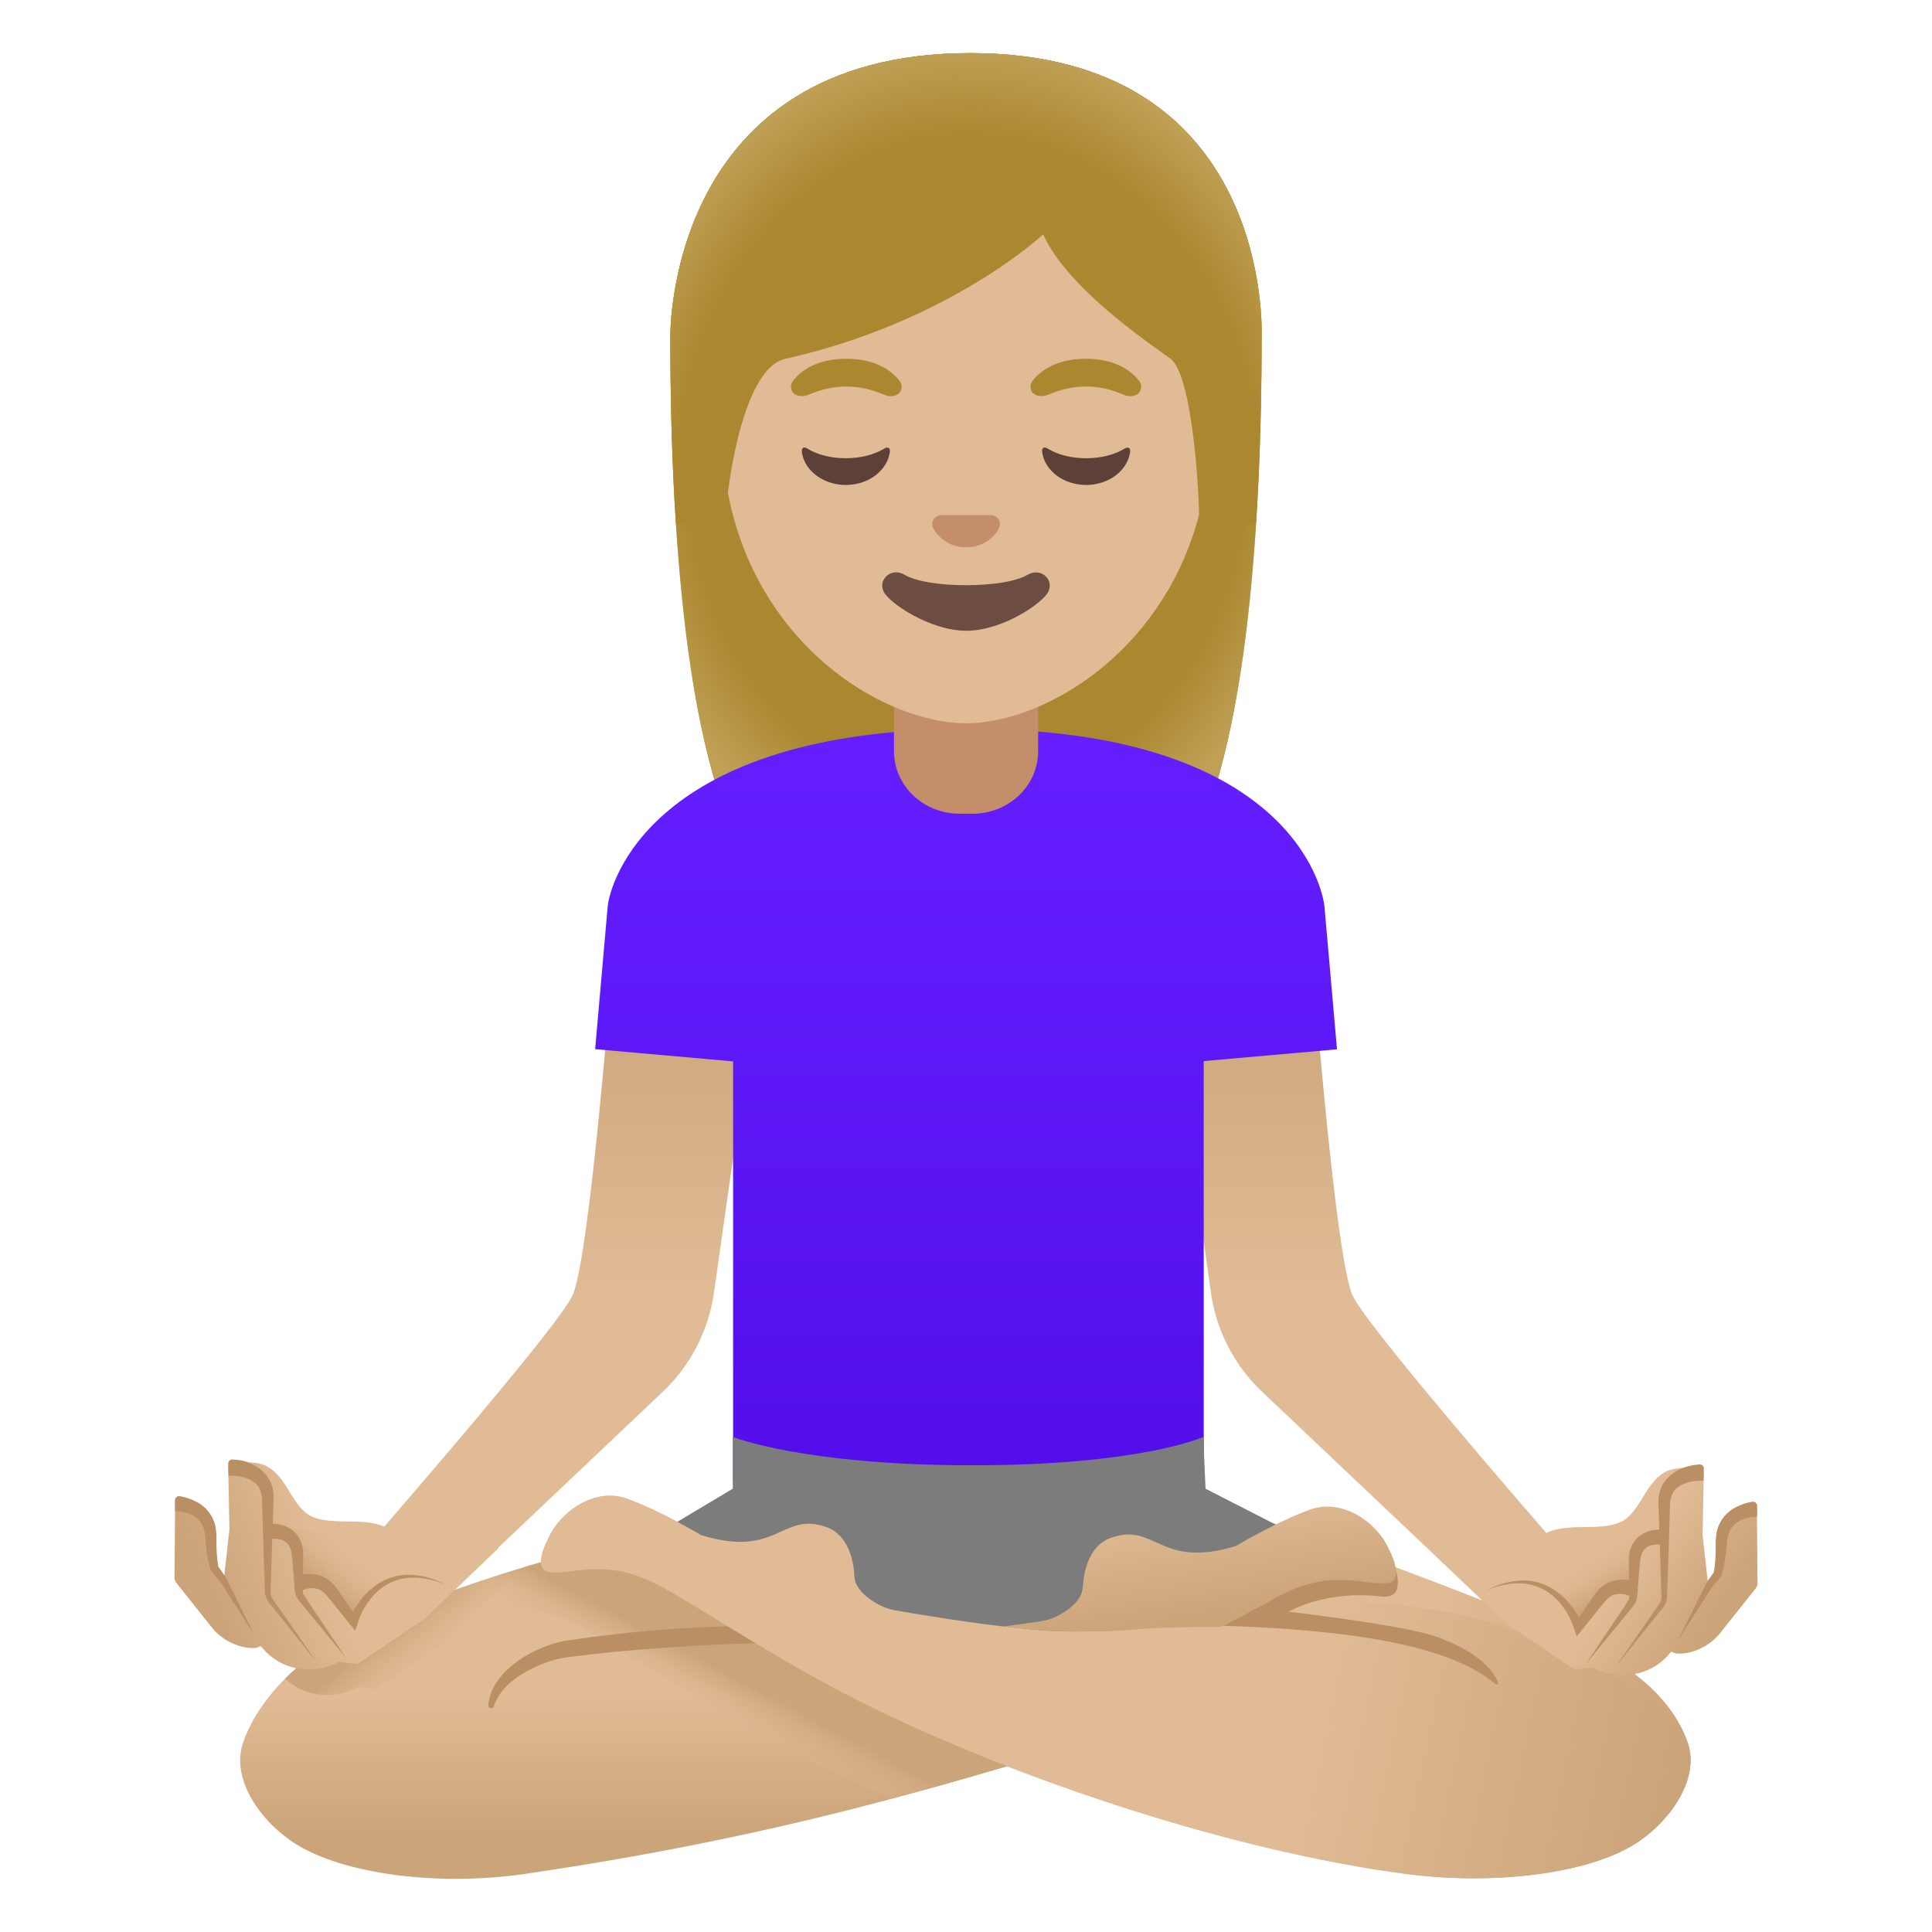 <svg xmlns="http://www.w3.org/2000/svg" width="1em" height="1em" viewBox="0 0 128 128"><path fill="#AB872F" d="M64.28 3.52c-20.03 0-19.87 18.52-19.87 18.81c0 11.99.92 28.94 5.72 35.6c1.9 2.64 5.58 2.79 5.58 2.79l8.29-.01l8.29.01s3.68-.15 5.58-2.79c4.8-6.67 5.72-23.61 5.72-35.6c0-.29.72-18.81-19.31-18.81"/><radialGradient id="IconifyId195ac99e25a590abd241996" cx="64" cy="99.183" r="23.213" gradientTransform="matrix(1 0 0 -1.19 0 148.694)" gradientUnits="userSpaceOnUse"><stop offset=".794" stop-color="#BFA055" stop-opacity="0"/><stop offset="1" stop-color="#BFA055"/></radialGradient><path fill="url(#IconifyId195ac99e25a590abd241996)" d="M64.28 3.52c-20.03 0-19.87 18.52-19.87 18.81c0 11.99.92 28.94 5.72 35.6c1.9 2.64 5.58 2.79 5.58 2.79l8.29-.01l8.29.01s3.68-.15 5.58-2.79c4.8-6.67 5.72-23.61 5.72-35.6c0-.29.72-18.81-19.31-18.81"/><linearGradient id="IconifyId195ac99e25a590abd241997" x1="435.402" x2="435.402" y1="66.414" y2="21.552" gradientTransform="rotate(180 262.879 65)" gradientUnits="userSpaceOnUse"><stop offset="0" stop-color="#CCA47A"/><stop offset=".5" stop-color="#E0BB95"/></linearGradient><path fill="url(#IconifyId195ac99e25a590abd241997)" d="m77.3 64.96l9.64-1.38s1.53 19.94 2.69 22.29s13.79 16.81 13.79 16.81l-2.66 5.76l-17.14-16.23a11.2 11.2 0 0 1-3.39-6.56z"/><linearGradient id="IconifyId195ac99e25a590abd241998" x1="37.188" x2="37.188" y1="66.414" y2="21.552" gradientTransform="matrix(1 0 0 -1 0 130)" gradientUnits="userSpaceOnUse"><stop offset="0" stop-color="#CCA47A"/><stop offset=".5" stop-color="#E0BB95"/></linearGradient><path fill="url(#IconifyId195ac99e25a590abd241998)" d="m50.24 64.96l-9.64-1.38s-1.53 19.94-2.69 22.29c-1.16 2.36-13.79 16.81-13.79 16.81l2.66 5.76l17.13-16.23c1.84-1.74 3.03-4.05 3.39-6.56z"/><linearGradient id="IconifyId195ac99e25a590abd241999" x1="64.001" x2="64.001" y1="81.935" y2="33.483" gradientTransform="matrix(1 0 0 -1 0 130)" gradientUnits="userSpaceOnUse"><stop offset="0" stop-color="#651FFF"/><stop offset=".705" stop-color="#5914F2"/><stop offset="1" stop-color="#530EEB"/></linearGradient><path fill="url(#IconifyId195ac99e25a590abd241999)" d="m88.58 69.52l-.83-9.44c-.11-1.29-2.42-11.79-23.52-11.79S40.39 58.57 40.26 60.07l-.83 9.44l9.14.81v27.85h31.18V70.3z"/><linearGradient id="IconifyId195ac99e25a590abd242000" x1="51.669" x2="51.669" y1="8.579" y2="32.868" gradientTransform="matrix(1 0 0 -1 0 130)" gradientUnits="userSpaceOnUse"><stop offset="0" stop-color="#CCA47A"/><stop offset=".377" stop-color="#E0BB95"/></linearGradient><path fill="url(#IconifyId195ac99e25a590abd242000)" d="M87.34 111.68c-6.66 1.15-12.43 2.9-18.92 4.83c-2.92.87-5.99 1.77-9.36 2.67c-6.56 1.75-14.26 3.5-24.2 4.96c-5.89.87-12.07 0-15.2-1.93c-2.33-1.44-4.38-4.29-3.57-6.71c.89-2.68 3.55-5.66 7.3-7.45c1.55-.74 3.23-1.44 4.96-2.08c4.31-1.61 8.89-2.92 12.32-3.82c3.27-.85 5.51-1.32 5.51-1.32c4.1-.9 7.88-.92 10.88.37c5.22 2.23 32.11 10.17 30.28 10.48"/><linearGradient id="IconifyId195ac99e25a590abd242001" x1="26.494" x2="31.461" y1="22.38" y2="16.134" gradientTransform="scale(1 -1)rotate(.521 14306.488 -47.4)" gradientUnits="userSpaceOnUse"><stop offset="0" stop-color="#CCA47A"/><stop offset=".5" stop-color="#E0BB95" stop-opacity="0"/></linearGradient><path fill="url(#IconifyId195ac99e25a590abd242001)" d="m34.21 104.15l-4.87 4.73l-4.23 2.9c-.1.08-.23.12-.36.11l-1.07-.1c-.61.33-1.28.51-1.96.51c-.31 0-.64-.04-.95-.1c-.71-.16-1.35-.5-1.88-.99c1.16-1.14 2.59-2.16 4.23-2.96c3.29-1.6 7.18-3.03 10.81-4.18z"/><linearGradient id="IconifyId195ac99e25a590abd242002" x1="35.843" x2="112.006" y1="18.231" y2="18.231" gradientTransform="matrix(1 0 0 -1 0 130)" gradientUnits="userSpaceOnUse"><stop offset=".778" stop-color="#E0BB95"/><stop offset="1" stop-color="#CCA47A"/></linearGradient><path fill="url(#IconifyId195ac99e25a590abd242002)" d="M108.25 122.21c-3.13 1.93-9.29 2.72-15.2 1.93c-11.27-1.5-25.15-6.08-35.1-10.93c-5.65-2.75-10.55-6.04-13.38-7.67c-1.99-1.15-3.57-1.79-6.07-1.52c-.98.11-1.3.18-1.99.15c-1.4-.06-.16-2.29-.16-2.29c.68-1.58 2.95-3.39 5.18-2.59s4.91 2.41 4.91 2.41c5.09 1.58 5.32-1.58 8.3-.53c1.49.52 1.83 2.3 1.87 3.3c.05 1.08 1.69 2.08 2.77 2.23l6.99.83l.96.11l2.5.3l7.6-5.4l1.05-.75l2.75-1.95s.75.25 2.01.69c.39.13.83.29 1.32.46c2.06.72 4.88 1.72 7.9 2.84c.34.13.69.26 1.04.39c3.91 1.47 8.05 3.11 11.23 4.58c3.77 1.74 6.2 4.02 7.1 6.7c.8 2.42-1.25 5.27-3.58 6.71"/><path fill="#7C7C7C" d="m79.87 98.63l-.15-3.43s-4.11 1.88-15.3 1.88s-15.87-1.88-15.87-1.88v3.43l-7.37 4.4l22.92 10.45l24.19-10.54z"/><linearGradient id="IconifyId195ac99e25a590abd242003" x1="48.506" x2="45.455" y1="18.987" y2="13.262" gradientTransform="matrix(1 0 0 -1 0 130)" gradientUnits="userSpaceOnUse"><stop offset="0" stop-color="#CCA47A"/><stop offset=".5" stop-color="#E0BB95" stop-opacity="0"/></linearGradient><path fill="url(#IconifyId195ac99e25a590abd242003)" d="M68.42 116.51c-2.92.87-5.99 1.77-9.36 2.67c-1.35-.6-2.65-1.21-3.91-1.82c-4.92-2.41-9.43-5.16-12.71-7.17l-.25-.14c-1.26-.78-2.35-1.45-3.26-1.98c-1.83-1.06-2.56-1.24-3.52-1.24c-.25 0-.5.02-.77.06l-.71.07c-.51.06-1.1.14-1.84.14c-.19 0-.37-.01-.58-.02c-1.19-.05-2.28-.43-3.16-1.11c4.31-1.61 8.89-2.92 12.32-3.82c.42.2.84.44 1.28.69c.92.54 2.06 1.23 3.34 2.02c3.25 1.99 7.69 4.72 12.51 7.07c3.17 1.55 6.66 3.06 10.36 4.48z"/><path fill="#BA8F63" d="M32.35 112.99c.08-1.02.71-1.92 1.46-2.55c.75-.66 1.63-1.11 2.56-1.45c.45-.16 1-.29 1.45-.34l1.39-.19c.93-.11 1.86-.23 2.79-.32c1.86-.2 3.73-.31 5.6-.37s3.74-.06 5.63.07c.28.02.49.26.47.54c-.02.27-.24.48-.51.47h-.02c-1.83-.03-3.69.03-5.53.1c-1.85.08-3.69.22-5.53.36q-1.38.12-2.76.27l-1.38.17c-.48.05-.84.11-1.28.23c-.83.24-1.65.62-2.37 1.1c-.72.49-1.33 1.13-1.6 1.96v.01c-.03.1-.14.15-.24.12c-.08-.02-.13-.1-.13-.18"/><linearGradient id="IconifyId195ac99e25a590abd242004" x1="110.426" x2="39.953" y1="11.007" y2="26.007" gradientTransform="matrix(1 0 0 -1 0 130)" gradientUnits="userSpaceOnUse"><stop offset="0" stop-color="#CCA47A"/><stop offset=".338" stop-color="#E0BB95"/></linearGradient><path fill="url(#IconifyId195ac99e25a590abd242004)" d="M108.25 122.21c-3.13 1.93-9.29 2.72-15.2 1.93c-8.27-1.1-17.94-3.86-26.44-7.17c-3.08-1.2-6.01-2.47-8.66-3.76c-5.65-2.75-10.55-6.04-13.38-7.67c-1.99-1.15-3.57-1.79-6.07-1.52c-.98.11-1.3.18-1.99.15c-1.4-.06-.16-2.29-.16-2.29c.68-1.58 2.95-3.39 5.18-2.59s4.91 2.41 4.91 2.41c5.09 1.58 5.32-1.58 8.3-.53c1.49.52 1.83 2.3 1.87 3.3c.05 1.08 1.69 2.08 2.77 2.23c0 0 2.85.51 5.95.92h.01l.51.06c.22.03.44.06.66.08c.74.09 1.47.16 2.16.22l.19.02h.05q.015.015.03 0h.01c.75.06 1.45.09 2.05.09c.95 0 1.87-.03 2.77-.09c3.1-.19 5.96-.66 8.73-1.06c.78-.12 1.55-.23 2.32-.33h.01c2.75-.35 5.45-.54 8.27-.22c5.32.61 11.85 2.42 18.19 7.9c.21.39.4.8.54 1.21c.8 2.42-1.25 5.27-3.58 6.71"/><path fill="#BA8F63" d="M95.23 108.46c-1.77-.64-6.9-1.33-9.86-1.68c0 0 2.38-1.45 6.17-1.01c2.36.28.08-3.85.08-3.85s-5.85 3.19-7.84 4.34c-.09.05-.29.16-.55.29l-.12.06c-.19.1-.4.21-.61.33c-.57.29-1.17.6-1.47.77c.67.02 1.33.05 2 .08c6.6.33 13.01 1.21 16.01 3.76c.09.07.24.04.21-.06c-.3-.92-1.52-2.12-4.02-3.03"/><linearGradient id="IconifyId195ac99e25a590abd242005" x1="79.821" x2="77.985" y1="22.016" y2="34.067" gradientTransform="matrix(1 0 0 -1 0 130)" gradientUnits="userSpaceOnUse"><stop offset=".078" stop-color="#CCA47A"/><stop offset=".693" stop-color="#E0BB95"/></linearGradient><path fill="url(#IconifyId195ac99e25a590abd242005)" d="M91.83 104.89c-.68.03-1-.04-1.99-.16c-2.49-.26-4.07.38-6.06 1.53c-.09.05-.29.16-.55.29l-.12.06c-.19.1-.4.21-.61.33c-.57.29-1.17.6-1.47.77c-.06.03-.12.06-.15.08c0 0-3.68-.01-5.22.13c-.31.03-.6.05-.86.07c-1.33.1-2.15.1-3.8.1c-.6 0-1.3-.03-2.05-.09h-.09l-.19-.02c-.69-.06-1.42-.13-2.16-.22l.06-.01h.01l2.06-.29l.33-.05c.69-.09 1.6-.53 2.19-1.12c.01-.01.02-.02.02-.03c.08-.07.14-.14.2-.22c.2-.26.33-.55.35-.86c0-.05.01-.1.02-.15c.07-1.02.44-2.66 1.86-3.15c2.98-1.04 3.2 2.11 8.29.54c0 0 2.68-1.61 4.91-2.41s4.51 1 5.18 2.58c0 0 .17.3.31.67c.24.66.43 1.59-.47 1.63"/><linearGradient id="IconifyId195ac99e25a590abd242006" x1="113.339" x2="103.056" y1="22.747" y2="29.823" gradientTransform="matrix(1 0 0 -1 0 130)" gradientUnits="userSpaceOnUse"><stop offset="0" stop-color="#CCA47A"/><stop offset=".5" stop-color="#E0BB95"/></linearGradient><path fill="url(#IconifyId195ac99e25a590abd242006)" d="M116.4 100.16c0-.16-.08-.32-.22-.41s-.3-.12-.46-.06c-.06.02-1.35.48-1.94 1.73c-.03.06-.05.13-.05.2l-.09 2.43c-.12.17-.3.41-.5.69l-.34-3.04l.08-4.1c0-.14-.05-.28-.15-.38s-.25-.15-.38-.14c-.03 0-.4.03-.85.18h-.11c-.03 0-.06.01-.1.01c-.07 0-.13.01-.2.02s-.15.02-.22.04c-.06.01-.11.03-.17.04c-.07.02-.13.04-.2.07c-.05.02-.1.04-.15.07c-.06.03-.11.06-.17.1c-.05.03-.09.06-.14.09c-.05.04-.1.08-.14.12s-.09.08-.13.12l-.12.12c-.04.05-.09.1-.13.15c-.03.04-.06.08-.09.11c-.05.06-.1.13-.14.19c-.02.02-.03.05-.05.07c-.61.89-1.07 1.96-1.99 2.31q-.24.09-.51.15c-1.67.35-3.85-.3-5.11 1.15l.01.02c-.04.04-.09.08-.13.13c-.34.41-1.69-.36-1.69-.36l-2.53 1.77l-.29-.27l-.88-.83l-1.16.28l4.91 4.69l4.26 2.87c.1.08.23.12.36.1l1.06-.11a4.15 4.15 0 0 0 2.92.39c.83-.19 1.57-.64 2.12-1.29l.13-.15l.21.08c.05.02.1.03.15.04c.99.07 2.15-.46 2.84-1.3l2.41-3.03c.07-.09.11-.21.11-.32z"/><path fill="#BA8F63" d="M112.88 97.26v.18l-.02.66c-.54-.02-1.17.08-1.59.36c-.45.27-.63.71-.63 1.35l-.12 3.9l-.07 1.96c.04.35-.17.77-.39.98l-.61.76l-2.44 3.06l2.23-3.21l.57-.81c.21-.27.29-.47.26-.79l-.06-1.96l-.13-3.92c-.02-.31 0-.75.14-1.12c.13-.36.68-1.49 2.59-1.64c.14.01.25.09.27.24m3.54 2.5v.07l-.01.66c-.36-.01-.79.08-1.13.26s-.6.46-.74.82c-.06.18-.1.39-.12.6l-.07.73c-.07.49-.13.95-.3 1.48l-.01.04l-.03.04l-.59.7l-2.27 3.55l1.89-3.8l.01-.02l.49-.71c.08-.4.11-.88.13-1.34v-.7c.01-.27.04-.55.11-.82c.16-.56.56-1.06 1.04-1.36c.39-.22.78-.38 1.21-.45a.4.4 0 0 1 .11-.02h.01c.14.01.25.12.27.27"/><linearGradient id="IconifyId195ac99e25a590abd242007" x1="106.945" x2="105.318" y1="24.495" y2="27.113" gradientTransform="matrix(1 0 0 -1 0 130)" gradientUnits="userSpaceOnUse"><stop offset="0" stop-color="#CCA47A"/><stop offset="1" stop-color="#E0BB95" stop-opacity="0"/></linearGradient><path fill="url(#IconifyId195ac99e25a590abd242007)" d="M101.21 104.94s3.73-3.67 8.74-3.28c0 0-2.12-.1-1.75 3.58c0 0-1.48-1.49-3.55 2.39c-.01.01-1.2-3.16-3.44-2.69"/><path fill="#BA8F63" d="M110.11 102.35c-.3-.06-.7-.02-.95.13c-.26.15-.42.44-.48.82c-.06.39-.08.87-.12 1.3l-.05.66c-.03.22-.01.43-.08.72c-.08.28-.27.49-.4.64l-.42.52l-.85 1.03l-1.69 2.07l1.49-2.22l.75-1.11l.37-.56c.13-.2.24-.34.26-.5c.03-.14 0-.38 0-.61l-.01-.67c0-.46-.03-.88-.01-1.37c.02-.5.24-1.1.73-1.46c.5-.35 1.03-.44 1.61-.4z"/><path fill="#BA8F63" d="M107.96 105.74c-.23-.11-.59-.18-.86-.12c-.29.04-.55.22-.76.47l-1.52 1.88l-.36.45l-.18-.54c-.36-1.1-1.13-2.19-2.24-2.68c-1.12-.51-2.46-.31-3.61.18c1.11-.57 2.45-.91 3.72-.46c.62.22 1.18.61 1.63 1.09c.45.49.81 1.04 1.07 1.68l-.54-.09l1.37-2c.27-.38.69-.74 1.2-.86c.51-.13.99-.1 1.5.09z"/><linearGradient id="IconifyId195ac99e25a590abd242008" x1="13.984" x2="28.702" y1="24.347" y2="30.102" gradientTransform="matrix(1 0 0 -1 0 130)" gradientUnits="userSpaceOnUse"><stop offset="0" stop-color="#CCA47A"/><stop offset=".5" stop-color="#E0BB95"/></linearGradient><path fill="url(#IconifyId195ac99e25a590abd242008)" d="M11.6 99.79c0-.16.08-.32.22-.41c.13-.09.3-.12.46-.06c.06.02 1.35.48 1.94 1.73c.03.06.05.13.05.2l.09 2.43c.12.17.3.41.5.69l.34-3.04l-.08-4.1c0-.14.05-.28.16-.38c.1-.1.25-.15.38-.14c.03 0 .4.03.85.18h.11c.03 0 .06.01.1.01c.07 0 .13.01.2.02c.08.01.15.02.22.04c.06.01.11.03.17.04c.07.02.13.04.2.07c.05.02.1.04.15.07c.06.03.11.06.17.1c.05.03.09.06.14.09l.15.12c.05.04.09.08.13.12l.12.12c.05.05.09.1.13.15c.03.04.06.08.09.11c.05.06.1.13.14.19c.02.02.03.05.05.07c.61.89 1.07 1.96 1.99 2.31q.24.09.51.15c1.67.35 3.85-.3 5.11 1.15l-.01.02c.04.04.09.08.13.13c.34.41 1.69-.36 1.69-.36l2.52 1.77l.28-.27l.88-.83l1.16.28l-4.91 4.69l-4.26 2.87c-.1.08-.23.12-.36.1l-1.06-.11a4.15 4.15 0 0 1-2.92.39c-.83-.19-1.57-.64-2.12-1.29l-.13-.15l-.21.08c-.05.02-.1.03-.15.04c-.98.07-2.15-.46-2.84-1.3l-2.41-3.03a.54.54 0 0 1-.11-.32z"/><path fill="#BA8F63" d="M11.59 99.39v.07l.01.66c.36-.01.79.08 1.13.26s.6.46.74.82c.06.18.1.39.12.6l.07.73c.07.49.13.95.3 1.48l.01.04l.03.04l.59.7l2.27 3.55l-1.89-3.8l-.01-.02l-.49-.71c-.08-.4-.11-.88-.13-1.34v-.7c-.01-.27-.04-.55-.11-.82c-.16-.56-.56-1.06-1.05-1.36c-.39-.22-.78-.38-1.21-.45a.4.4 0 0 0-.11-.02h-.01c-.14.01-.25.12-.26.27"/><linearGradient id="IconifyId195ac99e25a590abd242009" x1="20.895" x2="23.124" y1="25.176" y2="27.936" gradientTransform="matrix(1 0 0 -1 0 130)" gradientUnits="userSpaceOnUse"><stop offset="0" stop-color="#CCA47A"/><stop offset="1" stop-color="#E0BB95" stop-opacity="0"/></linearGradient><path fill="url(#IconifyId195ac99e25a590abd242009)" d="M26.79 104.57s-3.73-3.67-8.74-3.28c0 0 2.12-.1 1.75 3.58c0 0 1.48-1.49 3.55 2.39c0 .01 1.2-3.16 3.44-2.69"/><path fill="#BA8F63" d="M17.89 101.97c.3-.06.7-.02.95.13c.26.15.42.44.48.82c.06.39.08.87.12 1.3l.05.66c.03.22.01.43.08.72c.08.28.27.49.4.64l.42.52l.85 1.03l1.69 2.07l-1.49-2.22l-.75-1.11l-.37-.56c-.13-.2-.24-.34-.26-.5c-.03-.14 0-.38 0-.61l.01-.67c0-.46.03-.88.01-1.37c-.02-.5-.24-1.1-.73-1.46c-.5-.35-1.03-.44-1.61-.4z"/><path fill="#BA8F63" d="M20.03 105.36c.23-.11.59-.18.86-.12c.29.04.55.22.76.47l1.52 1.88l.36.45l.18-.54c.36-1.1 1.13-2.19 2.24-2.68c1.12-.51 2.46-.31 3.61.18c-1.11-.57-2.45-.91-3.72-.46c-.62.22-1.18.61-1.63 1.09c-.45.49-.81 1.04-1.08 1.68l.54-.09l-1.37-2c-.27-.38-.69-.74-1.2-.86c-.51-.13-.99-.1-1.5.09zm-4.91-8.43v.18l.02.66c.54-.02 1.17.08 1.59.36c.45.27.63.71.63 1.35l.12 3.9l.07 1.96c-.04.35.17.77.39.98l.61.76l2.44 3.06l-2.23-3.21l-.57-.81c-.21-.27-.29-.47-.26-.79l.06-1.96l.13-3.92c.02-.31 0-.75-.14-1.12c-.13-.36-.68-1.49-2.59-1.64c-.14.01-.25.1-.27.24"/><path fill="#C48E6A" d="M64 44.72h-4.77v5.05c0 2.28 1.94 4.14 4.34 4.14h.87c2.39 0 4.34-1.85 4.34-4.14v-5.05z"/><path fill="#E0BB95" d="M64 8.74c-8.4 0-16.18 6.24-16.18 19.49c0 10.64 6.59 16.93 12.32 18.96c1.37.48 2.69.73 3.86.73c1.16 0 2.47-.24 3.83-.72c5.74-2.02 12.35-8.32 12.35-18.97C80.18 14.99 72.4 8.74 64 8.74"/><path fill="#6D4C41" d="M68.06 38.09c-1.54.91-6.58.91-8.11 0c-.88-.53-1.78.28-1.42 1.08c.36.79 3.11 2.62 5.49 2.62s5.09-1.83 5.45-2.62c.36-.8-.53-1.6-1.41-1.08"/><path fill="#C48E6A" d="M65.86 34.17c-.05-.02-.1-.03-.15-.04H62.3c-.05.01-.1.02-.15.04c-.31.12-.48.45-.33.79s.83 1.3 2.19 1.3c1.37 0 2.05-.96 2.19-1.3a.583.583 0 0 0-.34-.79"/><path fill="#5D4037" d="M56.04 30.36c-1 0-1.9-.24-2.53-.63c-.27-.17-.42-.07-.38.25c.18 1.21 1.42 2.15 2.91 2.15s2.72-.94 2.91-2.15c.05-.31-.11-.41-.38-.25c-.63.38-1.53.63-2.53.63m15.92 0c-1 0-1.9-.24-2.53-.63c-.27-.17-.43-.07-.38.25c.18 1.21 1.42 2.15 2.91 2.15s2.72-.94 2.91-2.15c.05-.31-.11-.41-.38-.25c-.62.38-1.52.63-2.53.63"/><path fill="#AB872F" d="M59.6 25.24c-.45-.6-1.5-1.47-3.53-1.47s-3.08.87-3.53 1.47a.63.63 0 0 0-.01.76c.13.17.51.33.93.19s1.24-.57 2.61-.58c1.37.01 2.19.43 2.61.58s.8-.02.93-.19a.63.63 0 0 0-.01-.76m15.87 0c-.45-.6-1.5-1.47-3.53-1.47s-3.08.87-3.53 1.47a.63.63 0 0 0-.01.76c.13.17.51.33.93.19s1.24-.57 2.61-.58c1.37.01 2.19.43 2.61.58s.8-.02.93-.19a.63.63 0 0 0-.01-.76"/><path fill="#AB872F" d="M64.28 3.52c-20.03 0-19.87 18.52-19.87 18.81c0 3.79.09 8.07.37 12.37l3.28-.01c-.03-1.42.97-10.24 3.95-10.91c10.92-2.45 17.1-8.25 17.1-8.25c1.61 3.51 6.63 6.93 8.43 8.23c1.48 1.07 1.93 9.06 1.91 10.93h3.76c0-.03.01-.05.01-.08c.27-4.27.36-8.53.36-12.29c.01-.28.73-18.8-19.3-18.8"/><radialGradient id="IconifyId195ac99e25a590abd242010" cx="64.163" cy="97.201" r="24.315" gradientTransform="matrix(1 0 0 -1.214 0 150.578)" gradientUnits="userSpaceOnUse"><stop offset=".794" stop-color="#BFA055" stop-opacity="0"/><stop offset="1" stop-color="#BFA055"/></radialGradient><path fill="url(#IconifyId195ac99e25a590abd242010)" d="M64.28 3.52c-20.03 0-19.87 18.52-19.87 18.81c0 3.79.09 8.07.37 12.37l3.28-.01c-.03-1.42.97-10.24 3.95-10.91c10.92-2.45 17.1-8.25 17.1-8.25c1.61 3.51 6.63 6.93 8.43 8.23c1.48 1.07 1.93 9.06 1.91 10.93h3.76c0-.03.01-.05.01-.08c.27-4.27.36-8.53.36-12.29c.01-.28.73-18.8-19.3-18.8"/></svg>